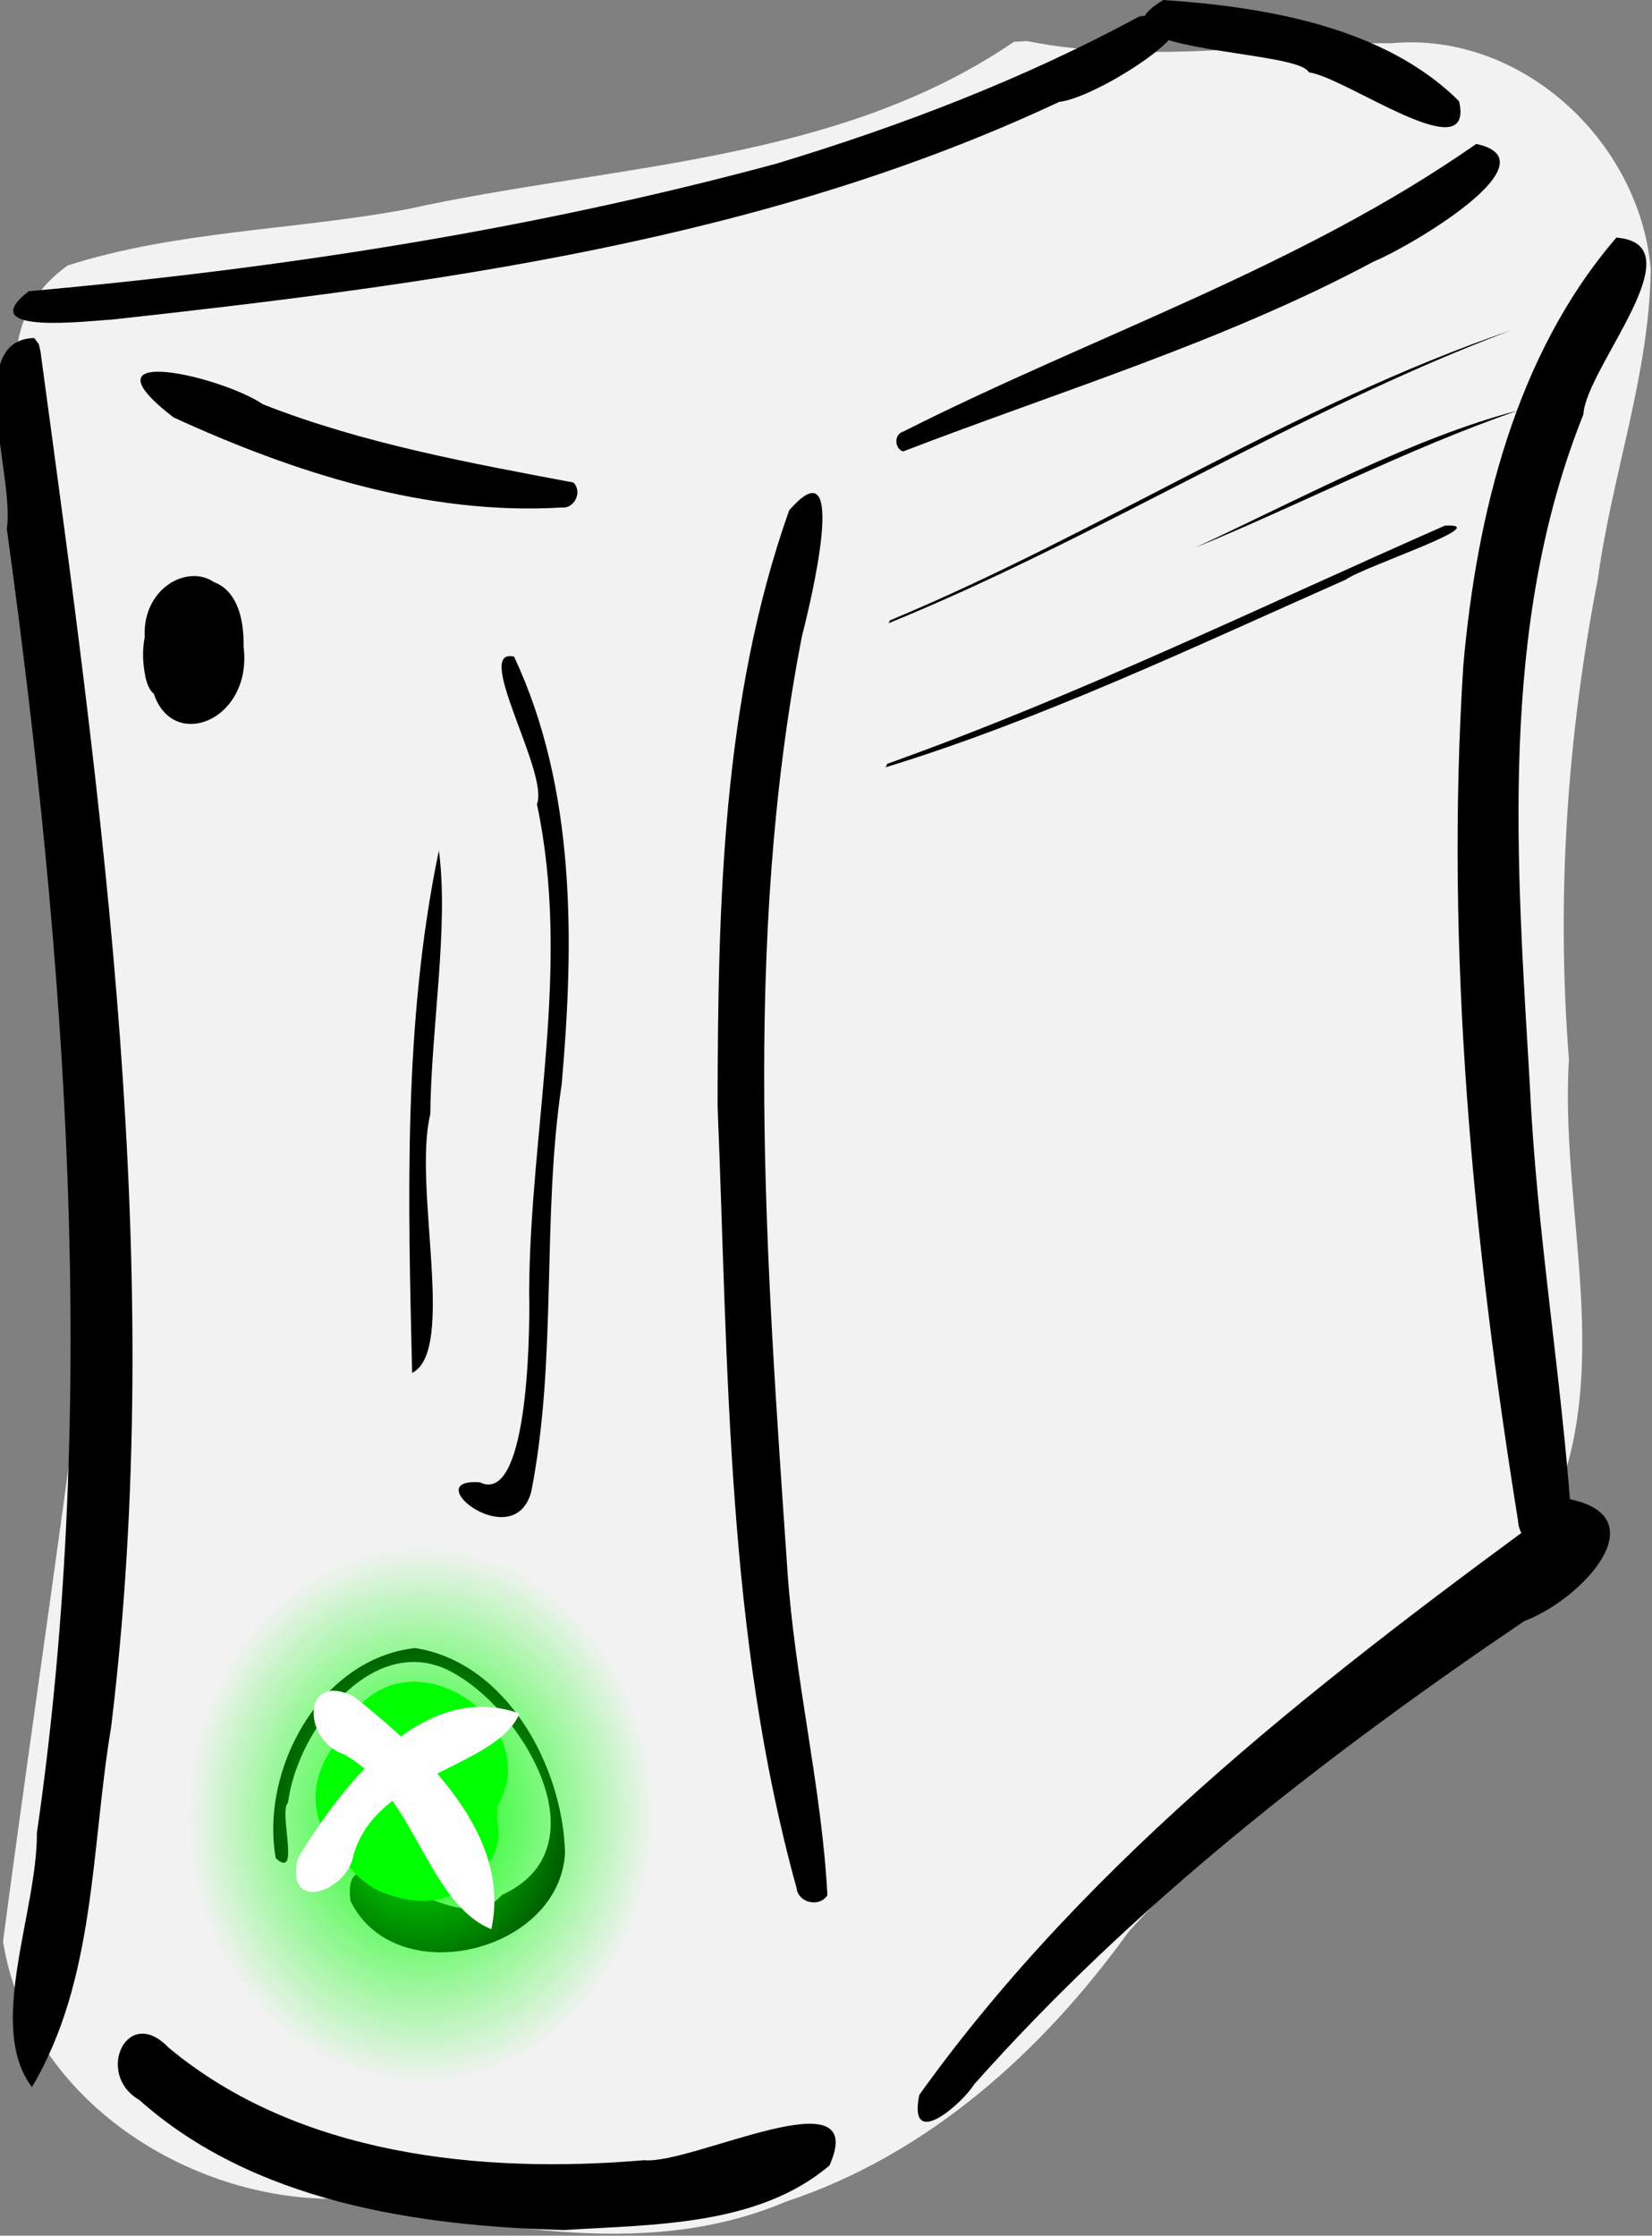 <?xml version="1.0" encoding="UTF-8" standalone="no"?>
<!-- Created with Inkscape (http://www.inkscape.org/) -->

<svg
   xmlns:dc="http://purl.org/dc/elements/1.1/"
   xmlns:cc="http://creativecommons.org/ns#"
   xmlns:rdf="http://www.w3.org/1999/02/22-rdf-syntax-ns#"
   xmlns:svg="http://www.w3.org/2000/svg"
   xmlns="http://www.w3.org/2000/svg"
   xmlns:xlink="http://www.w3.org/1999/xlink"
   xmlns:sodipodi="http://sodipodi.sourceforge.net/DTD/sodipodi-0.dtd"
   xmlns:inkscape="http://www.inkscape.org/namespaces/inkscape"
   width="20.639"
   height="27.925"
   id="svg7175"
   version="1.1"
   inkscape:version="0.48.2 r9819"
   sodipodi:docname="console_xbox.svg">
  <rect width="100%" height="100%" fill="#808080" stroke="none"/>
  <defs
     id="defs7177">
    <radialGradient
       inkscape:collect="always"
       xlink:href="#linearGradient12572"
       id="radialGradient12948"
       gradientUnits="userSpaceOnUse"
       cx="382.238"
       cy="10.396"
       fx="382.238"
       fy="10.396"
       r="3.781" />
    <linearGradient
       inkscape:collect="always"
       id="linearGradient12572">
      <stop
         style="stop-color:#00ff00;stop-opacity:1;"
         offset="0"
         id="stop12574" />
      <stop
         style="stop-color:#00ff00;stop-opacity:0;"
         offset="1"
         id="stop12576" />
    </linearGradient>
    <radialGradient
       inkscape:collect="always"
       xlink:href="#linearGradient12572"
       id="radialGradient3031"
       gradientUnits="userSpaceOnUse"
       cx="382.238"
       cy="10.396"
       fx="382.238"
       fy="10.396"
       r="3.781" />
    <radialGradient
       inkscape:collect="always"
       xlink:href="#linearGradient12572"
       id="radialGradient3034"
       gradientUnits="userSpaceOnUse"
       cx="382.238"
       cy="10.396"
       fx="382.238"
       fy="10.396"
       r="3.781"
       gradientTransform="matrix(0.772,0,0,0.889,-168.72,386.114)" />
  </defs>
  <sodipodi:namedview
     id="base"
     pagecolor="#ffffff"
     bordercolor="#666666"
     borderopacity="1.0"
     inkscape:pageopacity="0.0"
     inkscape:pageshadow="2"
     inkscape:zoom="3.959798"
     inkscape:cx="14.520033"
     inkscape:cy="4.8388827"
     inkscape:document-units="px"
     inkscape:current-layer="layer1"
     showgrid="false"
     fit-margin-top="0"
     fit-margin-left="0"
     fit-margin-right="0"
     fit-margin-bottom="0"
     inkscape:window-width="511"
     inkscape:window-height="434"
     inkscape:window-x="1"
     inkscape:window-y="55"
     inkscape:window-maximized="0" />
  <g
     inkscape:label="Layer 1"
     inkscape:groupmode="layer"
     id="layer1"
     transform="translate(-121.109,-372.686)">
    <path
       style="color:#000000;fill:#f2f2f2;fill-opacity:1;fill-rule:nonzero;stroke:none;stroke-width:2;marker:none;visibility:visible;display:inline;overflow:visible;enable-background:accumulate"
       d="m 133.777,373.208 c -2.226,1.519 -5.021,1.528 -7.567,2.088 -1.411,0.266 -2.889,0.269 -4.256,0.706 -1.456,1.045 0.017,2.954 -0.229,4.395 0.322,2.591 1.126,5.192 0.598,7.816 -0.345,2.913 -0.793,5.813 -1.176,8.722 0.298,1.904 2.207,3.183 4.057,3.215 1.89,0.262 3.881,0.816 5.726,0.035 1.775,-0.588 3.205,-1.878 4.28,-3.372 1.695,-1.889 4.027,-3.207 5.346,-5.421 0.685,-1.762 0.043,-3.656 0.154,-5.478 -0.158,-2.007 -0.024,-4.02 0.361,-5.994 0.175,-1.298 0.647,-2.564 0.661,-3.874 -0.137,-1.594 -1.614,-2.971 -3.243,-2.82 -1.517,-0.014 -3.048,0.27 -4.551,-0.027 l -0.16,0.009 0,-8e-5 z"
       id="path12622"
       inkscape:connector-curvature="0" />
    <path
       style="color:#000000;fill:#000000;fill-opacity:1;fill-rule:nonzero;stroke:none;stroke-width:2;marker:none;visibility:visible;display:inline;overflow:visible;enable-background:accumulate"
       d="m 121.617,377.094 c 0.77,5.678 1.58,11.435 0.88,17.166 -0.252,1.501 -0.19,3.151 -0.989,4.495 -0.573,-0.759 0.068,-2.185 0.062,-3.175 0.783,-5.411 0.365,-10.901 -0.376,-16.291 0.104,-0.635 -0.546,-2.362 0.343,-2.381 l 0.057,0.077 0.025,0.11 -3e-5,-4e-5 z"
       id="path12427"
       inkscape:connector-curvature="0" />
    <path
       style="color:#000000;fill:#000000;fill-opacity:1;fill-rule:nonzero;stroke:none;stroke-width:2;marker:none;visibility:visible;display:inline;overflow:visible;enable-background:accumulate"
       d="m 123.213,398.26 c 1.622,1.353 3.91,1.581 5.944,1.408 0.595,0.06 2.834,-1.098 2.315,0.066 -0.893,0.758 -2.202,0.736 -3.314,0.806 -1.846,-0.048 -3.884,-0.354 -5.309,-1.625 -0.556,-0.319 -0.154,-1.197 0.364,-0.655 z"
       id="path12429"
       inkscape:connector-curvature="0" />
    <path
       style="color:#000000;fill:#000000;fill-opacity:1;fill-rule:nonzero;stroke:none;stroke-width:2;marker:none;visibility:visible;display:inline;overflow:visible;enable-background:accumulate"
       d="m 131.061,396.269 c -0.879,-3.171 -0.853,-6.502 -0.987,-9.767 0.005,-2.495 0.053,-5.066 0.894,-7.441 0.76,-0.875 0.267,1.155 0.161,1.567 -0.748,3.844 -0.449,7.788 -0.183,11.666 0.09,1.36 0.43,2.72 0.5,4.064 -0.102,0.159 -0.366,0.093 -0.385,-0.088 z"
       id="path12433"
       inkscape:connector-curvature="0" />
    <path
       style="color:#000000;fill:#000000;fill-opacity:1;fill-rule:nonzero;stroke:none;stroke-width:2;marker:none;visibility:visible;display:inline;overflow:visible;enable-background:accumulate"
       d="m 132.389,378.079 c 2.385,-1.205 4.959,-2.054 7.163,-3.595 1.002,0.211 -0.836,1.287 -1.283,1.47 -1.867,0.998 -3.916,1.616 -5.878,2.371 -0.106,-0.036 -0.116,-0.209 -0.002,-0.247 z"
       id="path12435"
       inkscape:connector-curvature="0" />
    <path
       style="color:#000000;fill:#000000;fill-opacity:1;fill-rule:nonzero;stroke:none;stroke-width:2;marker:none;visibility:visible;display:inline;overflow:visible;enable-background:accumulate"
       d="m 132.594,398.852 c 2.154,-3.006 5.144,-5.285 8.104,-7.445 1.144,0.221 0.167,1.262 -0.546,1.527 -2.486,1.684 -4.872,3.537 -6.873,5.787 -0.135,0.224 -0.832,0.851 -0.685,0.131 z"
       id="path12437"
       inkscape:connector-curvature="0" />
    <path
       style="color:#000000;fill:#000000;fill-opacity:1;fill-rule:nonzero;stroke:none;stroke-width:2;marker:none;visibility:visible;display:inline;overflow:visible;enable-background:accumulate"
       d="m 140.075,391.685 c -0.566,-3.526 -0.914,-7.119 -0.684,-10.691 0.167,-1.883 0.653,-3.879 1.912,-5.34 1.027,0.08 -0.383,1.628 -0.412,2.208 -1.066,2.662 -0.832,5.6 -0.668,8.4 0.086,1.84 0.403,3.662 0.525,5.495 -0.095,0.364 -0.655,0.307 -0.673,-0.073 z"
       id="path12439"
       inkscape:connector-curvature="0" />
    <path
       style="color:#000000;fill:#000000;fill-opacity:1;fill-rule:nonzero;stroke:none;stroke-width:2;marker:none;visibility:visible;display:inline;overflow:visible;enable-background:accumulate"
       d="m 121.47,376.323 c 3.143,-0.28 6.283,-0.768 9.332,-1.591 1.565,-0.473 3.102,-1.061 4.539,-1.84 1.362,-0.191 -0.479,1.015 -0.998,1.066 -3.7,1.738 -7.812,2.276 -11.835,2.72 -0.271,0.011 -1.759,0.204 -1.039,-0.355 z"
       id="path12443"
       inkscape:connector-curvature="0" />
    <path
       style="color:#000000;fill:#000000;fill-opacity:1;fill-rule:nonzero;stroke:none;stroke-width:2;marker:none;visibility:visible;display:inline;overflow:visible;enable-background:accumulate"
       d="m 135.642,372.686 c 1.281,0.086 2.768,0.337 3.696,1.265 0.199,0.877 -1.413,-0.3 -1.878,-0.362 -0.133,-0.292 -2.908,-0.242 -1.819,-0.902 z"
       id="path12445"
       inkscape:connector-curvature="0" />
    <path
       style="color:#000000;fill:#000000;fill-opacity:1;fill-rule:nonzero;stroke:none;stroke-width:2;marker:none;visibility:visible;display:inline;overflow:visible;enable-background:accumulate"
       d="m 128.126,379.025 c -1.678,0.101 -3.342,-0.434 -4.85,-1.126 -1.219,-0.941 0.608,-0.512 1.118,-0.163 1.246,0.49 2.581,0.732 3.879,0.977 0.117,0.117 0.011,0.33 -0.147,0.312 z"
       id="path12449"
       inkscape:connector-curvature="0" />
    <path
       style="color:#000000;fill:#000000;fill-opacity:1;fill-rule:nonzero;stroke:none;stroke-width:2;marker:none;visibility:visible;display:inline;overflow:visible;enable-background:accumulate"
       d="m 126.258,389.836 c -0.052,-2.174 -0.112,-4.386 0.334,-6.526 0.127,0.946 -0.098,2.228 -0.107,3.292 -0.221,0.901 0.329,2.951 -0.226,3.232 l -1.5e-4,8.5e-4 z"
       id="path12473"
       inkscape:connector-curvature="0" />
    <path
       style="color:#000000;fill:#000000;fill-opacity:1;fill-rule:nonzero;stroke:none;stroke-width:2;marker:none;visibility:visible;display:inline;overflow:visible;enable-background:accumulate"
       d="m 127.532,380.889 c 0.773,1.647 0.752,3.563 0.594,5.341 -0.251,1.685 -0.052,3.411 -0.379,5.085 -0.213,0.807 -1.436,-0.173 -0.643,-0.114 0.579,0.281 0.63,-1.696 0.616,-2.395 0.014,-2.029 0.528,-4.054 0.097,-6.075 0.156,-0.388 -0.808,-1.967 -0.284,-1.843 z"
       id="path12475"
       inkscape:connector-curvature="0" />
    <path
       style="color:#000000;fill:#000000;fill-opacity:1;fill-rule:nonzero;stroke:none;stroke-width:2;marker:none;visibility:visible;display:inline;overflow:visible;enable-background:accumulate"
       d="m 124.554,395.897 c -0.197,-1.117 0.56,-2.495 1.741,-2.626 1.149,0.179 1.848,1.486 1.873,2.564 -0.076,1.248 -2.126,1.732 -2.68,0.594 -0.127,-1.036 1.303,0.61 1.89,-0.073 1.265,-0.577 0.304,-2.222 -0.532,-2.731 -1.013,-0.661 -2.021,0.645 -2.138,1.575 -0.122,0.119 0.162,0.981 -0.154,0.696 z"
       id="path12514"
       inkscape:connector-curvature="0" />
    <path
       style="color:#000000;fill:#000000;fill-opacity:1;fill-rule:nonzero;stroke:none;stroke-width:2;marker:none;visibility:visible;display:inline;overflow:visible;enable-background:accumulate"
       d="m 122.924,381.127 c -0.247,-1.204 1.254,-1.78 1.228,-0.365 0.133,1.05 -1.195,1.432 -1.176,0.184 -0.382,-1.145 1.182,-1.573 1.036,-0.234 0.308,1.158 -1.225,1.072 -0.843,-0.026 0.087,-0.78 0.811,-0.158 0.639,0.032 0.212,-0.174 0.058,1.051 -0.37,0.343 -0.22,0.342 -0.357,-0.999 0.189,-0.632 0.15,-0.181 0.043,1.364 -0.149,0.745 0.202,-0.499 0.153,-1.491 -0.062,-0.424 0.031,0.26 -0.357,0.992 -0.494,0.377 z"
       id="path12520"
       inkscape:connector-curvature="0" />
    <path
       style="color:#000000;fill:#000000;fill-opacity:1;fill-rule:nonzero;stroke:none;stroke-width:2;marker:none;visibility:visible;display:inline;overflow:visible;enable-background:accumulate"
       d="m 132.227,380.435 c 2.635,-1.096 5.059,-2.703 7.756,-3.621 -2.67,1.004 -5.136,2.581 -7.771,3.656 l 0.015,-0.036 0,7e-5 z"
       id="path12530"
       inkscape:connector-curvature="0" />
    <path
       style="color:#000000;fill:#000000;fill-opacity:1;fill-rule:nonzero;stroke:none;stroke-width:2;marker:none;visibility:visible;display:inline;overflow:visible;enable-background:accumulate"
       d="m 136.04,379.527 c 1.306,-0.607 2.72,-1.372 4.036,-1.714 -1.377,0.475 -2.732,1.18 -4.036,1.714 z"
       id="path12532"
       inkscape:connector-curvature="0" />
    <path
       style="color:#000000;fill:#000000;fill-opacity:1;fill-rule:nonzero;stroke:none;stroke-width:2;marker:none;visibility:visible;display:inline;overflow:visible;enable-background:accumulate"
       d="m 132.195,382.226 c 2.38,-0.851 4.655,-1.957 6.964,-2.974 0.656,-0.036 -1.028,0.517 -1.235,0.673 -1.887,0.835 -3.794,1.745 -5.751,2.345 l 0.022,-0.044 0,7e-5 z"
       id="path12534"
       inkscape:connector-curvature="0" />
    <path
       style="color:#000000;fill:#00ff00;fill-opacity:1;fill-rule:nonzero;stroke:none;stroke-width:2;marker:none;visibility:visible;display:inline;overflow:visible;enable-background:accumulate"
       d="m 126.371,396.076 c -1.975,0.173 -0.581,-2.76 0.72,-1.815 1.227,1.184 -1.514,2.557 -1.577,0.772 -0.061,-1.539 2.458,-0.969 1.505,0.382 -0.638,1.484 -2.699,0.314 -1.699,-0.979 0.75,-1.819 3.219,0.133 1.591,1.206 -1.292,1.158 -2.547,-1.396 -0.848,-1.663 1.748,-0.135 1.678,3.106 -0.214,2.329 -1.497,-0.789 0.601,-2.811 1.292,-1.294 0.872,1.313 -1.422,1.846 -1.692,0.492 -0.816,-1.583 2.505,-1.859 1.622,-0.194 -0.66,0.963 -2.149,-0.716 -0.743,-0.544 0.441,0.108 -0.693,0.263 0.028,0.759 0.672,0.514 -0.327,-1.134 -0.276,0.024 0.962,0.884 0.494,-1.657 -0.154,-0.684 0.09,1.182 1.519,-0.712 0.389,-0.523 -0.756,0.203 -0.633,1.872 0.111,0.817 0.549,-1.044 -0.843,-0.05 0.024,0.185 1.078,-0.907 -0.839,-0.816 -0.509,0.135 0.314,0.028 1.151,0.338 0.428,0.595 z"
       id="path12544"
       inkscape:connector-curvature="0" />
    <path
       style="color:#000000;fill:url(#radialGradient3034);fill-opacity:1;fill-rule:nonzero;stroke:none;stroke-width:2;marker:none;visibility:visible;display:inline;overflow:visible;enable-background:accumulate"
       d="m 129.232,395.355 c 0.067,2.116 -1.885,3.857 -3.647,3.255 -1.785,-0.455 -2.765,-3.041 -1.837,-4.857 0.813,-1.881 3.222,-2.354 4.528,-0.886 0.604,0.626 0.961,1.551 0.956,2.488 z"
       id="path12570"
       inkscape:connector-curvature="0" />
    <path
       style="color:#000000;fill:#ffffff;fill-opacity:1;fill-rule:nonzero;stroke:none;stroke-width:2;marker:none;visibility:visible;display:inline;overflow:visible;enable-background:accumulate"
       d="m 124.832,395.894 c 0.555,-0.914 1.568,-2.237 2.767,-1.805 -0.29,0.678 -1.775,0.744 -2.072,1.761 -0.082,0.48 -0.872,0.73 -0.695,0.044 z"
       id="path12616"
       inkscape:connector-curvature="0" />
    <path
       style="color:#000000;fill:#ffffff;fill-opacity:1;fill-rule:nonzero;stroke:none;stroke-width:2;marker:none;visibility:visible;display:inline;overflow:visible;enable-background:accumulate"
       d="m 125.536,393.88 c 0.863,0.687 1.969,1.715 1.711,2.903 -0.805,-0.334 -0.96,-1.705 -1.842,-2.185 -0.526,-0.178 -0.521,-1.051 0.131,-0.719 z"
       id="path12618"
       inkscape:connector-curvature="0" />
  </g>
</svg>
